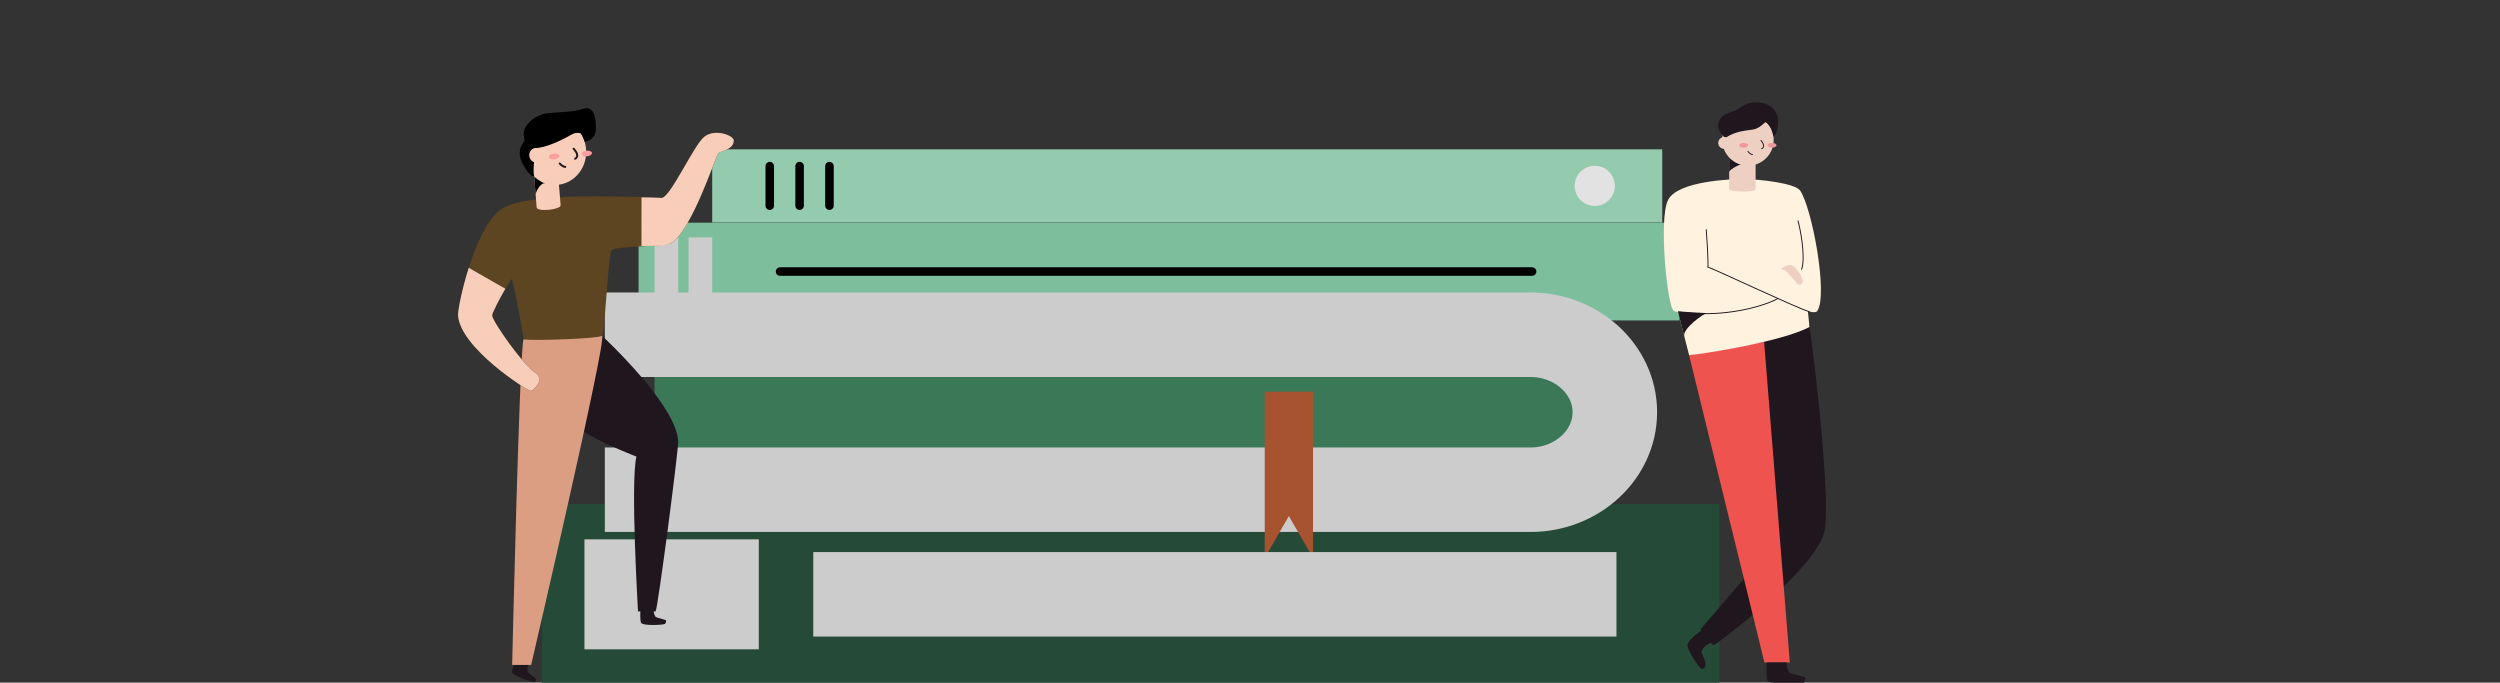 <svg width="586" height="160" viewBox="0 0 586 160" fill="none" xmlns="http://www.w3.org/2000/svg">
<rect x="0" y="0" width="586" height="160" fill="#333333" stroke="none"/>
<g clip-path="url(#clip0_8997_281187)">
<g clip-path="url(#clip1_8997_281187)">
<path d="M403 118.145H127V160H403V118.145Z" fill="#254B38"/>
<path d="M177.861 126.422H136.996V152.195H177.861V126.422Z" fill="#CCCCCC"/>
<path d="M153.424 78.463H360.509C365.286 78.463 369.867 80.359 373.245 83.733C376.622 87.107 378.52 91.684 378.52 96.456V96.816C378.52 101.588 376.622 106.164 373.245 109.538C369.867 112.913 365.286 114.808 360.509 114.808H153.424V78.463Z" fill="#3B7858"/>
<path d="M389.622 35H166.939V52.147H389.622V35Z" fill="#94CAAE"/>
<path d="M393.674 52.193H149.682V75.106H393.674V52.193Z" fill="#7DBF9D"/>
<path d="M373.809 48.279C376.411 48.279 378.521 46.172 378.521 43.572C378.521 40.973 376.411 38.865 373.809 38.865C371.207 38.865 369.098 40.973 369.098 43.572C369.098 46.172 371.207 48.279 373.809 48.279Z" fill="#E2E2E2"/>
<path d="M182.846 63.652H359.127" stroke="black" stroke-width="2" stroke-miterlimit="10" stroke-linecap="round"/>
<path d="M180.434 38.938V48.211" stroke="black" stroke-width="2" stroke-miterlimit="10" stroke-linecap="round"/>
<path d="M187.428 38.938V48.211" stroke="black" stroke-width="2" stroke-miterlimit="10" stroke-linecap="round"/>
<path d="M194.424 38.938V48.211" stroke="black" stroke-width="2" stroke-miterlimit="10" stroke-linecap="round"/>
<path d="M158.975 55.635H153.424V71.666H158.975V55.635Z" fill="#CCCCCC"/>
<path d="M166.939 55.635H161.389V71.666H166.939V55.635Z" fill="#CCCCCC"/>
<path d="M141.768 78.463H358.759C369.626 78.463 378.52 86.635 378.52 96.625C378.52 106.615 369.626 114.787 358.759 114.787H141.768" stroke="#CCCCCC" stroke-width="19.81" stroke-miterlimit="10"/>
<path d="M307.772 130.765L302.11 120.973L296.451 130.765V91.807H307.772V130.765Z" fill="#A7532F"/>
<path d="M190.631 139.309H378.896" stroke="#CCCCCC" stroke-width="19.81" stroke-miterlimit="10"/>
</g>
<path d="M424.12 76.658C424.729 79.567 429.159 115.65 427.711 124.268C426.262 132.886 402.647 150.944 401.613 151.26C400.408 150.376 398.634 147.476 398.634 147.476C398.634 147.476 415.95 127.403 416.28 126.598C416.61 125.794 412.487 79.309 412.487 79.309L424.12 76.658Z" fill="#1F161E"/>
<path d="M395.917 83.227L413.585 155.289H419.535L413.505 80.113L395.917 83.227Z" fill="#EF5350"/>
<path d="M408.467 41.967C406.028 41.967 393.305 42.379 391.006 46.857C388.707 51.334 390.874 72.032 392.303 72.834C393.074 73.266 393.284 72.846 393.508 73.724C393.732 74.601 395.918 83.226 395.918 83.226C397.306 83.265 417.545 80.216 424.115 76.652C424.076 75.661 423.758 73.085 423.758 72.887C424.631 73.244 425.686 73.319 425.976 72.887C428.54 69.005 424.718 48.763 421.975 44.69C420.808 42.943 412.381 41.979 408.467 41.967Z" fill="#FFF3E0"/>
<path d="M400.09 73.393C399.492 73.393 394.347 77.008 394.788 78.784C394.426 77.357 393.289 72.949 393.289 72.949C393.778 73.043 399.651 73.4 400.09 73.393Z" fill="#1F161E"/>
<path d="M405.318 44.328C405.318 45.114 411.514 45.114 411.514 44.328V36.375H405.318V44.328Z" fill="#EED0C3"/>
<path d="M408.871 38.257C408.389 38.257 405.316 39.617 405.316 40.373V36.375C406.083 36.375 408.871 38.257 408.871 38.257Z" fill="#1F161E"/>
<path d="M409.721 38.838C406.392 38.838 403.693 36.139 403.693 32.811C403.693 29.482 406.392 26.783 409.721 26.783C413.049 26.783 415.748 29.482 415.748 32.811C415.748 36.139 413.049 38.838 409.721 38.838Z" fill="#EED0C3"/>
<path d="M411.759 24C414.853 24 416.781 25.942 416.781 28.432C416.781 30.502 416.28 31.674 415.69 31.97C415.316 29.96 414.504 29.03 413.831 28.63C413.308 29.03 412.414 29.998 411.219 30.297C410.024 30.596 406.912 30.538 404.399 32.365C403.577 31.618 402.757 30.647 402.757 29.502C402.757 28.357 403.263 26.921 406.24 26.092C408.206 25.545 408.481 24 411.759 24Z" fill="#1F161E"/>
<path d="M415.353 34.601C414.77 34.601 414.297 34.355 414.297 34.051C414.297 33.748 414.77 33.502 415.353 33.502C415.936 33.502 416.408 33.748 416.408 34.051C416.408 34.355 415.936 34.601 415.353 34.601Z" fill="#EF9A9A"/>
<path d="M408.712 34.601C408.129 34.601 407.656 34.355 407.656 34.051C407.656 33.748 408.129 33.502 408.712 33.502C409.295 33.502 409.768 33.748 409.768 34.051C409.768 34.355 409.295 34.601 408.712 34.601Z" fill="#EF9A9A"/>
<path d="M412.773 32.912C412.971 33.194 413.978 34.377 412.915 34.855" stroke="#1F161E" stroke-width="0.222" stroke-miterlimit="10" stroke-linecap="round"/>
<path d="M410.787 36.238C410.469 36.238 409.98 35.843 409.722 35.488" stroke="#1F161E" stroke-width="0.222" stroke-miterlimit="10" stroke-linecap="round"/>
<path d="M404.148 34.897C403.379 34.897 402.755 34.274 402.755 33.504C402.755 32.735 403.379 32.111 404.148 32.111C404.917 32.111 405.541 32.735 405.541 33.504C405.541 34.274 404.917 34.897 404.148 34.897Z" fill="#EED0C3"/>
<path d="M399.95 53.826C400.059 55.157 400.483 61.731 400.324 62.596C402.346 63.3 420.86 72.08 424.062 73.044" stroke="#1F161E" stroke-width="0.222" stroke-miterlimit="10" stroke-linecap="round"/>
<path d="M421.452 51.752C421.879 53.241 423.315 60.001 422.306 63.142" stroke="#1F161E" stroke-width="0.222" stroke-miterlimit="10" stroke-linecap="round"/>
<path d="M416.727 69.969C415.763 70.646 406.523 74.736 393.747 73.193" stroke="#1F161E" stroke-width="0.222" stroke-miterlimit="10" stroke-linecap="round"/>
<path d="M417.61 63.141C416.991 63.24 419.01 61.628 420.155 62.228C421.3 62.828 422.842 65.544 422.527 66.173C422.484 66.287 422.416 66.391 422.329 66.475C422.241 66.56 422.136 66.624 422.02 66.662C421.904 66.7 421.782 66.712 421.661 66.697C421.54 66.681 421.424 66.639 421.322 66.573C421.011 66.373 418.69 62.968 417.61 63.141Z" fill="#EED0C3"/>
<path d="M398.831 147.773C398.501 148.014 395.573 149.995 395.549 151.244C395.525 152.492 398.277 156.63 398.831 156.748C399.386 156.866 399.781 156.399 399.781 155.563C399.781 154.726 398.735 153.261 398.875 152.61C399.014 151.96 400.366 150.769 401.061 150.747" fill="#1F161E"/>
<path d="M414.149 155.287C414.149 155.861 413.816 159.461 414.481 159.796C415.147 160.131 422.487 160.329 422.82 159.996C423.153 159.664 423.355 158.962 423.061 158.762C422.767 158.562 419.928 157.994 419.542 157.728C419.157 157.463 418.624 156.041 418.819 155.287" fill="#1F161E"/>
<path d="M120.97 154.537C120.83 154.913 119.905 157.091 120.068 157.59C120.366 158.492 124.916 160.025 125.206 159.894C125.496 159.762 125.792 159.345 125.655 159.142C125.517 158.939 123.894 157.828 123.721 157.554C123.547 157.28 123.563 156.21 123.876 155.76" fill="#1F161E"/>
<path d="M141.126 78.713C142.277 79.81 158.954 95.444 158.954 103.658C158.954 106.143 154.21 142.565 153.675 143.305H149.554C149.554 143.305 147.739 112.962 149.183 107.032C148.112 106.552 138.295 102.934 133.94 99.056C129.585 95.178 132.701 80.254 141.126 78.713Z" fill="#1F161E"/>
<path d="M141.125 78.713C142.421 78.954 124.5 155.867 124.5 155.867H120.049C120.049 155.867 121.739 83.071 122.709 79.527C127.326 78.057 137.638 78.057 141.125 78.713Z" fill="#DC9E83"/>
<path d="M117.242 49.215C121.991 45.672 138.24 45.672 155.075 46.382C157.066 46.467 162.715 33.817 165.123 32.018C167.775 30.038 172 31.826 172 32.879C172 35.178 168.988 35.233 168.35 35.976C167.713 36.719 162.015 54.416 157.203 57.021C155.648 57.866 144.143 57.586 143.339 58.686C142.536 59.786 141.799 78.031 141.128 78.709C140.457 79.386 124.552 79.948 122.722 79.531C122.621 78.113 120.48 66.352 119.943 65.431C119.648 65.403 115.368 72.995 115.37 73.953C115.37 75.214 122.694 85.785 125.763 87.595C126.559 88.061 126.442 89.389 126.297 89.713C126.152 90.036 125.055 91.632 124.371 91.632C123.687 91.632 107.725 81.492 107.365 73.851C107.269 71.786 111.121 53.796 117.242 49.215Z" fill="#5E4521"/>
<path d="M150.106 142.842C150.106 143.245 149.976 145.631 150.3 146.034C150.883 146.761 155.648 146.47 155.874 146.237C156.099 146.004 156.239 145.508 156.04 145.365C155.84 145.223 153.95 144.797 153.706 144.608C153.463 144.419 153.105 143.412 153.242 142.875" fill="#1F161E"/>
<path d="M131.405 48.085C131.493 49.166 125.883 49.753 125.79 48.592L125.209 41.368L130.824 40.863L131.405 48.085Z" fill="#F8CDBA"/>
<path d="M125.555 45.683C125.503 45.041 126.714 42.702 127.813 42.978C126.455 42.603 125.664 40.979 125.221 41.368L125.555 45.683Z" fill="black"/>
<path d="M130.083 43.356C134.126 43.356 137.403 39.889 137.403 35.611C137.403 31.333 134.126 27.865 130.083 27.865C126.039 27.865 122.762 31.333 122.762 35.611C122.762 39.889 126.039 43.356 130.083 43.356Z" fill="#F8CDBA"/>
<path d="M137.598 36.649C138.27 36.589 138.79 36.24 138.761 35.87C138.731 35.5 138.162 35.25 137.49 35.31C136.818 35.371 136.298 35.72 136.327 36.09C136.357 36.459 136.926 36.71 137.598 36.649Z" fill="#FA9E9F"/>
<path d="M129.944 37.341C130.615 37.28 131.136 36.931 131.106 36.562C131.076 36.192 130.508 35.941 129.836 36.002C129.164 36.062 128.643 36.411 128.673 36.781C128.703 37.151 129.272 37.401 129.944 37.341Z" fill="#FA9E9F"/>
<path d="M134.461 34.859C134.72 35.183 136.001 36.519 134.813 37.215" stroke="#1F161E" stroke-width="0.466" stroke-miterlimit="10" stroke-linecap="round"/>
<path d="M132.495 39.122C132.13 39.141 131.528 38.724 131.199 38.318" stroke="#1F161E" stroke-width="0.466" stroke-miterlimit="10" stroke-linecap="round"/>
<path d="M122.749 31.74C122.534 29.061 125.904 26.749 128.362 26.529C132.271 26.175 134.461 26.269 136.605 25.52C139.675 24.45 139.618 28.811 139.659 29.308C139.825 31.395 139.211 32.755 137.067 33.282C136.861 32.561 136.549 31.878 136.141 31.261C135.517 31.068 134.848 31.115 134.254 31.395C133.717 31.65 129.274 34.373 125.85 34.686C125.448 35.402 124.779 39.645 125.217 41.37C124.216 41.521 122.091 38.235 121.847 36.433C121.775 35.816 121.84 35.189 122.038 34.603C122.236 34.017 122.561 33.489 122.988 33.06C122.92 32.681 122.767 31.952 122.749 31.74Z" fill="black"/>
<path d="M125.665 38.084C126.556 38.084 127.278 37.32 127.278 36.378C127.278 35.436 126.556 34.672 125.665 34.672C124.775 34.672 124.053 35.436 124.053 36.378C124.053 37.32 124.775 38.084 125.665 38.084Z" fill="#F8CDBA"/>
<path d="M125.75 87.591C122.68 85.781 115.359 75.21 115.357 73.949C115.357 73.334 117.112 69.996 118.452 67.684L109.877 62.777C108.223 67.989 107.318 72.838 107.367 73.85C107.725 81.491 123.673 91.615 124.358 91.615C125.042 91.615 126.138 90.032 126.284 89.695C126.429 89.358 126.548 88.058 125.75 87.591Z" fill="#F8CDBA"/>
<path d="M165.123 32.028C162.715 33.827 157.066 46.471 155.065 46.392C151.676 46.249 153.628 46.321 150.378 46.26L150.359 57.662C154.131 57.662 156.117 57.61 157.19 57.031C162.004 54.425 167.705 36.735 168.337 35.986C168.97 35.237 171.987 35.188 171.987 32.889C172 31.836 167.767 30.048 165.123 32.028Z" fill="#F8CDBA"/>
</g>
<defs>
<clipPath id="clip0_8997_281187">
<rect width="586" height="160" fill="white"/>
</clipPath>
<clipPath id="clip1_8997_281187">
<rect width="276" height="125" fill="white" transform="translate(127 35)"/>
</clipPath>
</defs>
</svg>
